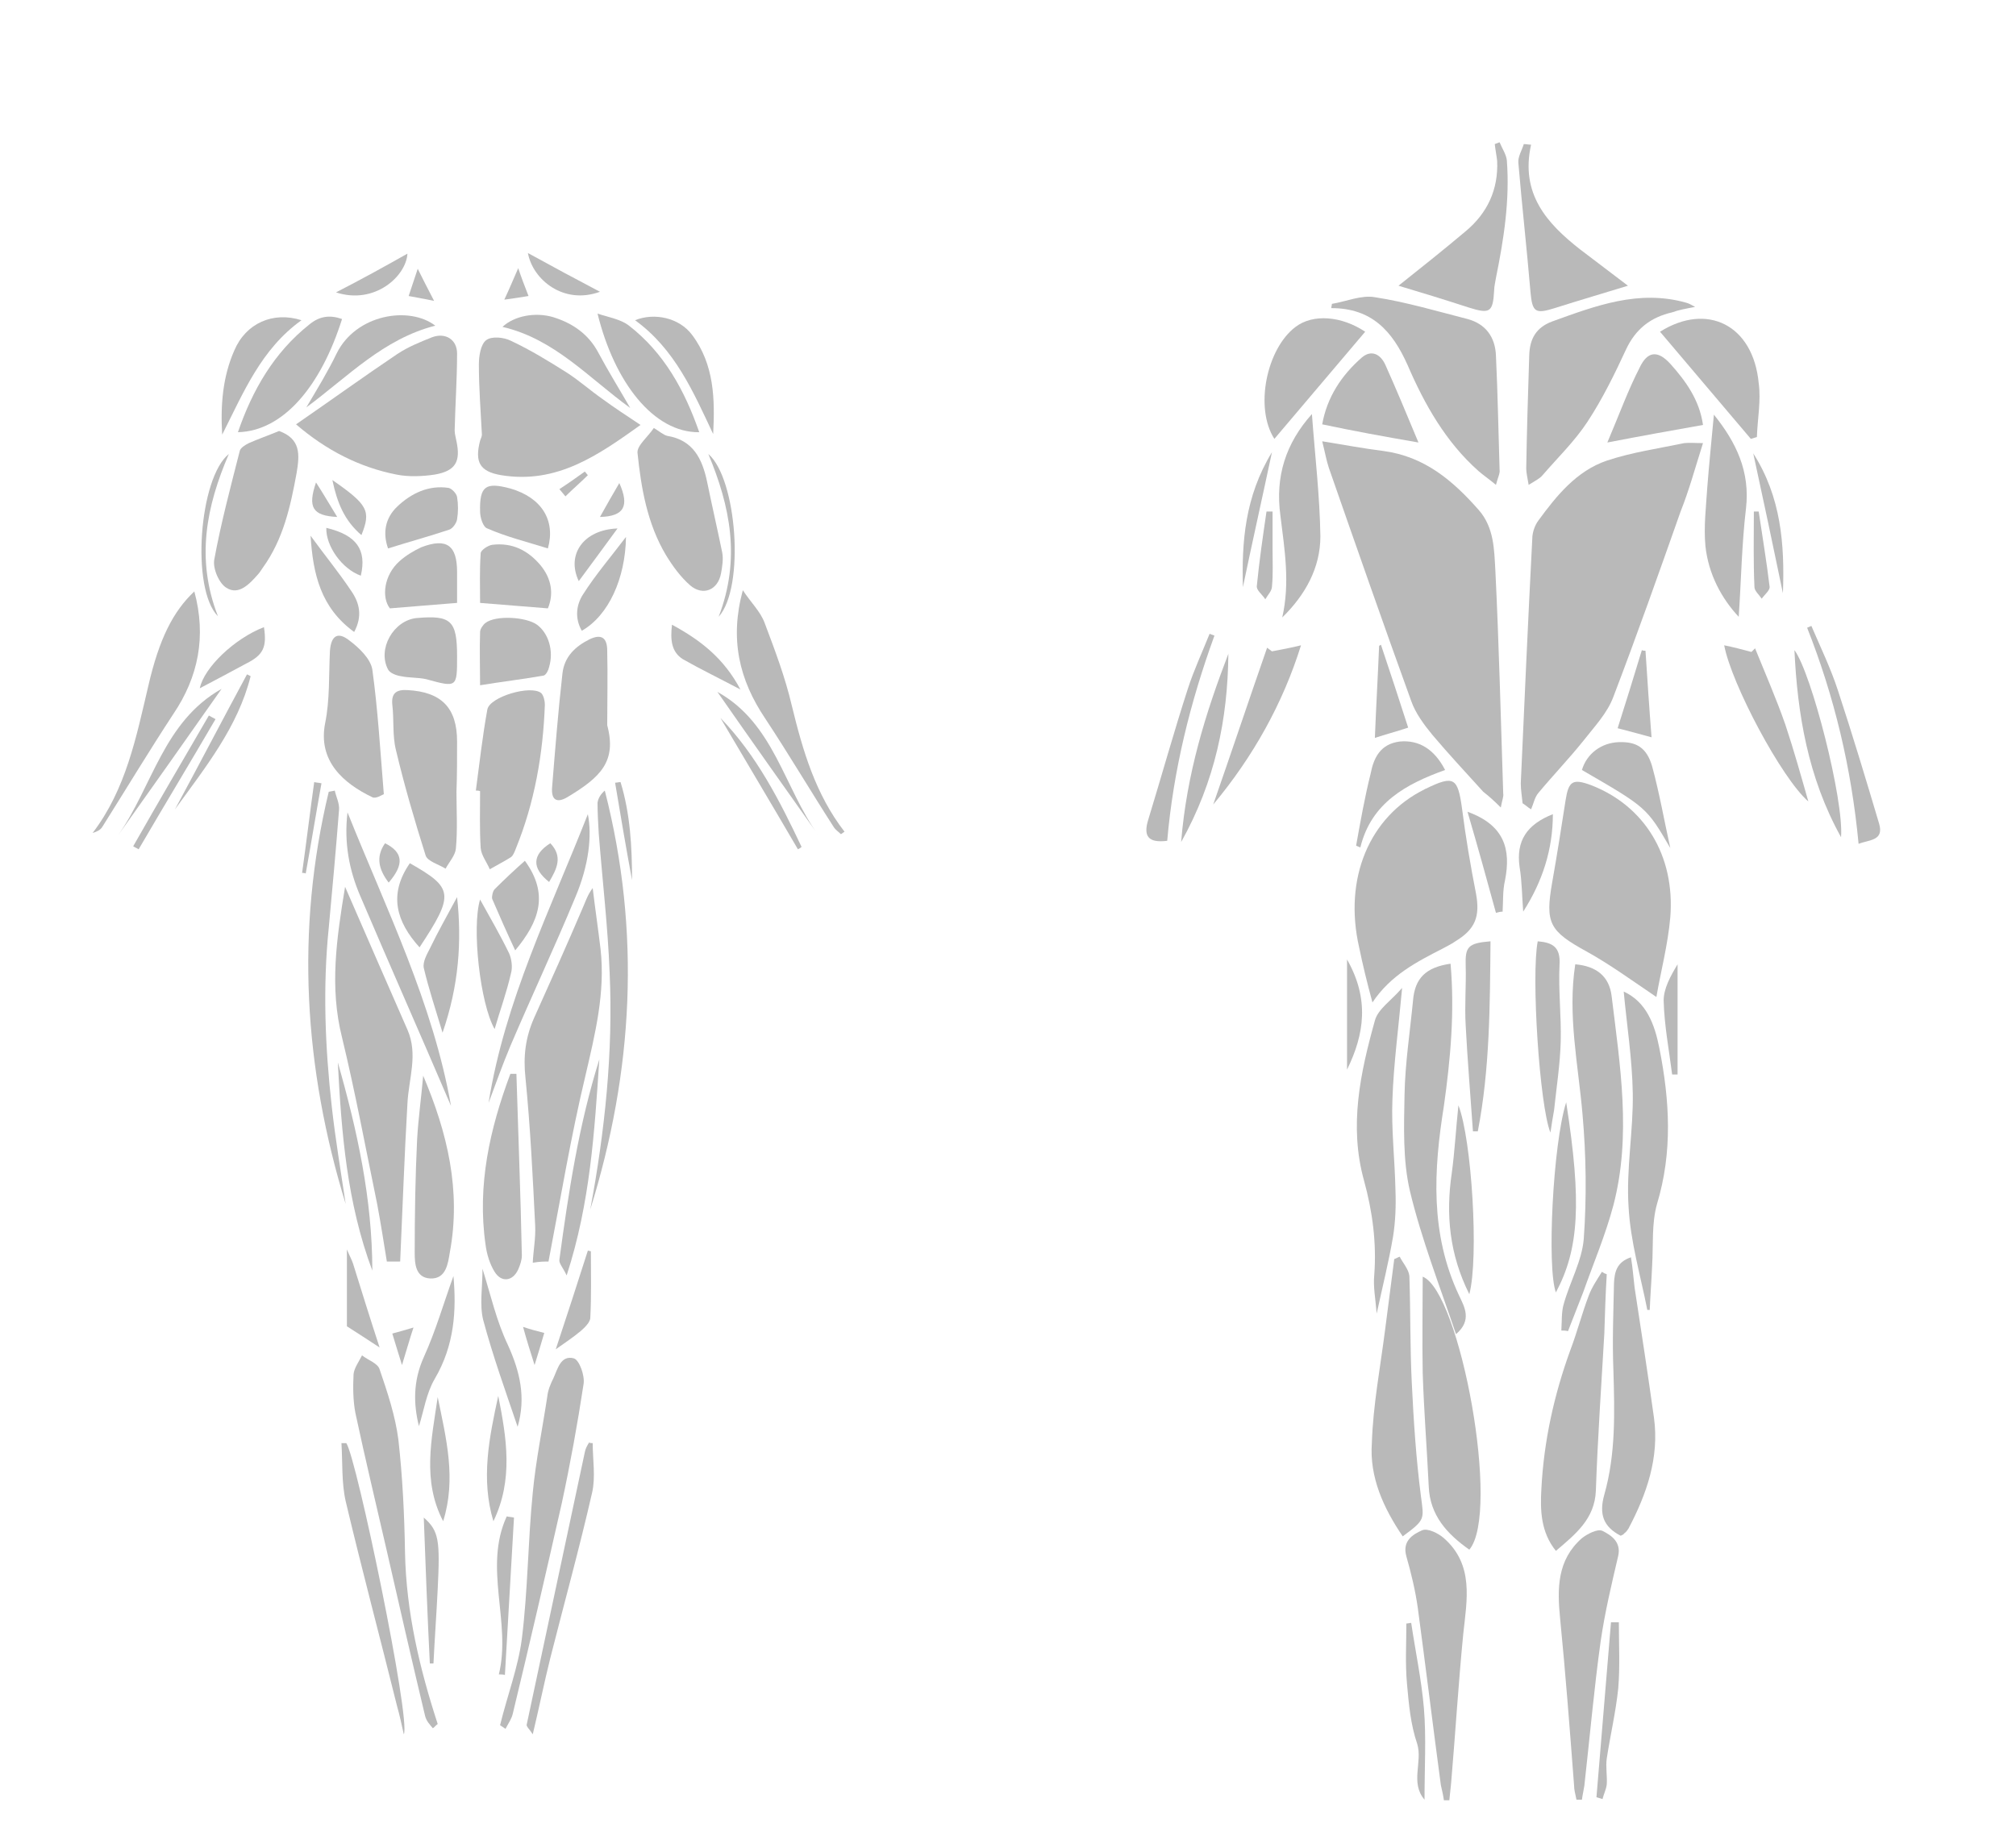 <svg enable-background="new 0 0 333 304" height="304" viewBox="0 0 333 304" width="333"
    xmlns="http://www.w3.org/2000/svg">
    <path
        id="quads_0"
        d="m66.1 208.4c.4-8.8.7-17.5 1.2-26.1.2-4.1 1.8-8.1 0-12.2-3.4-7.8-6.8-15.5-10.3-23.6-1.4 8.5-2.6 16.6-.5 24.9 2.2 9.1 3.9 18.3 5.8 27.5.6 3.2 1.1 6.4 1.6 9.5z"
        fill="#b9b9b9" />
    <path
        id="chest_0"
        d="m105.8 70.2c-2.4-1.6-4.4-2.9-6.3-4.3-2-1.4-3.8-3-5.8-4.3-3-1.9-6.1-3.8-9.3-5.3-1.2-.6-3.2-.8-4.1-.1s-1.2 2.6-1.2 4c0 3.9.3 7.7.5 11.6 0 .3-.2.7-.3 1-.9 3.5-.1 5.1 3.5 5.7 9.2 1.5 16-3.3 23-8.3z"
        fill="#b9b9b9" />
    <path
        id="quads_1"
        d="m90.6 208.4c2-10.4 3.7-20.7 6.1-30.7 1.6-6.9 3.3-13.7 2.5-20.9-.4-3.4-.9-6.7-1.3-10.1-.9 1.2-1.2 2.3-1.7 3.4-2.6 6.1-5.3 12.1-8 18.1-1.4 3.2-1.8 6.3-1.4 9.9.8 8.1 1.2 16.2 1.6 24.4.1 2-.3 4-.4 6.1 1.1-.2 2-.2 2.6-.2z"
        fill="#b9b9b9" />
    <path
        id="chest_1"
        d="m48.9 70.1c5 4.3 10.5 7.1 16.6 8.3 2 .4 4.3.3 6.3 0 3.5-.6 4.3-2.2 3.6-5.5-.1-.6-.3-1.2-.3-1.8.1-4.3.4-8.5.4-12.7 0-2.3-1.9-3.5-4.1-2.7-2 .8-4 1.6-5.8 2.8-5.5 3.7-10.9 7.6-16.7 11.6z"
        fill="#b9b9b9" />
    <path
        id="abs_0"
        d="m75.4 130.8c.1 0 .1 0 0 0 .1-2.8.1-5.5.1-8.3 0-5.6-2.6-8.2-8.2-8.5-1.7-.1-2.7.4-2.5 2.4.3 2.5 0 5.1.6 7.5 1.4 5.9 3.1 11.7 4.9 17.4.3 1 2.2 1.5 3.3 2.2.6-1.1 1.6-2.2 1.7-3.3.3-3.1.1-6.2.1-9.4z"
        fill="#b9b9b9" />
    <path
        id="biceps_0"
        d="m46.1 71.2c-1.7.7-3.4 1.3-5 2-.6.3-1.4.8-1.5 1.3-1.5 5.9-3.1 11.9-4.2 17.9-.3 1.5.8 4 2 4.7 2 1.3 3.8-.6 5.2-2.2.3-.3.5-.7.8-1.1 3.4-4.7 4.6-10.2 5.6-15.7.5-3 .7-5.6-2.9-6.9z"
        fill="#b9b9b9" />
    <path
        id="biceps_1"
        d="m108 70.7c-1 1.5-2.8 2.9-2.7 4.1.6 5.8 1.6 11.7 4.7 16.9 1.1 1.8 2.4 3.6 4 5 2.1 1.8 4.6.8 5.1-2 .2-1.1.4-2.3.2-3.4-.8-3.9-1.7-7.8-2.5-11.7-.8-3.8-2.3-6.9-6.6-7.6-.7-.2-1.2-.7-2.2-1.3z"
        fill="#b9b9b9" />
    <path
        id="abs_1"
        d="m78.6 130.6c.2 0 .5 0 .7.1 0 3.1-.1 6.3.1 9.4.1 1.2 1 2.3 1.5 3.5 1.2-.7 2.4-1.3 3.5-2 .4-.3.6-.9.8-1.4 3.1-7.6 4.5-15.6 4.8-23.8 0-.6-.2-1.5-.6-1.9-1.7-1.4-8.5.6-8.9 2.7-.8 4.4-1.3 8.9-1.9 13.4z"
        fill="#b9b9b9" />
    <path
        d="m82.6 285c.3.2.6.4.9.6.4-.8 1-1.6 1.2-2.5 2.8-11.6 5.5-23.3 8.1-34.8 1.4-6.5 2.6-13.1 3.6-19.7.2-1.4-.7-3.9-1.6-4.2-2.2-.6-2.7 1.8-3.4 3.3-.5 1-.9 2-1 3-.8 5.3-1.9 10.6-2.4 15.9-.8 8-.8 16.1-1.8 24.1-.6 4.7-2.4 9.4-3.6 14.3z"
        fill="#b9b9b9" />
    <path
        d="m71.5 285.5c.3-.2.5-.5.8-.7-3-9.2-5.2-18.5-5.4-28.3-.1-6.2-.4-12.5-1.1-18.7-.5-3.9-1.8-7.8-3.1-11.6-.3-1-1.9-1.5-2.9-2.3-.5 1-1.3 2.1-1.4 3.1-.1 2.1-.1 4.3.3 6.4 1.6 7.5 3.4 15 5.1 22.4 2.1 9.2 4.2 18.4 6.4 27.6.2.9.8 1.5 1.3 2.1z"
        fill="#b9b9b9" />
    <path
        id="abs_2"
        d="m63.4 131.2c-.6-7.4-1-14.1-1.9-20.6-.3-1.8-2.2-3.6-3.8-4.8-1.9-1.5-3-.8-3.2 1.7-.2 4 0 8.1-.8 12-1.2 6.2 3 9.9 7.8 12.2.6.3 1.6-.4 1.9-.5z"
        fill="#b9b9b9" />
    <path
        id="abs_3"
        d="m100.3 119.8c0-4.1.1-8.2 0-12.3 0-2.2-1-2.8-2.9-1.9-2.4 1.2-4.2 2.9-4.5 5.7-.7 6.2-1.2 12.5-1.7 18.7-.2 2.2.8 2.7 2.5 1.7 5.5-3.3 8.2-5.9 6.6-11.9z"
        fill="#b9b9b9" />
    <path
        id="quads_2"
        d="m57.1 198.9c-.8-5.4-1.7-10.7-2.3-16.1-1.1-9.8-1.5-19.7-.5-29.5.6-6.5 1.2-13 1.7-19.5.1-1.1-.5-2.2-.7-3.2-.3.1-.6.1-1 .2-5.5 22.9-4.1 45.6 2.8 68.1z"
        fill="#b9b9b9" />
    <path
        id="quads_3"
        d="m97.5 199.8c7.1-22.8 8.4-45.8 2.4-69.2-.7.6-1.1 1.3-1.2 2 0 1.7.1 3.4.2 5.1.6 7.7 1.5 15.3 1.8 23 .6 13.1-.8 26.2-3.2 39.1z"
        fill="#b9b9b9" />
    <path
        id="quads_4"
        d="m69.9 177.7c-.3 3.5-.8 7-1 10.5-.3 6.2-.4 12.5-.4 18.7 0 1.8.1 4.2 2.6 4.3 2.6.1 2.9-2.5 3.2-4.3 1.9-10.2-.4-19.8-4.4-29.2z"
        fill="#b9b9b9" />
    <path
        id="quads_5"
        d="m85.3 177.4c-.3 0-.6 0-1 0-3.4 9.1-5.5 18.4-4.1 28.2.2 1.6.7 3.2 1.5 4.5 1.1 1.8 3 1.6 3.9-.4.3-.7.6-1.5.6-2.3-.2-10-.6-20-.9-30z"
        fill="#b9b9b9" />
    <path
        id="forearms_0"
        d="m32.1 97.7c-3.5 3.3-5.8 7.8-7.6 15.6-2 8.5-3.7 17.1-9.2 24.3.7-.2 1.3-.5 1.6-1 3.9-6.2 7.7-12.5 11.7-18.6 4.2-6.2 5.5-12.9 3.5-20.3z"
        fill="#b9b9b9" />
    <path
        id="forearms_1"
        d="m138.9 137.8c.2-.1.4-.3.6-.4-4.8-6.2-6.9-13.4-8.7-20.8-1.1-4.7-2.8-9.2-4.5-13.7-.7-1.9-2.3-3.4-3.6-5.4-2.2 8.1-.6 14.8 3.7 21.2 3.9 5.9 7.5 12 11.3 17.9.3.5.8.8 1.2 1.2z"
        fill="#b9b9b9" />
    <path 
        id="deltoids_0"
        d="m39.3 71.4c7.5-.2 13.7-7.6 17.2-18.7-2-.7-3.7-.5-5.4.9-5.8 4.6-9.4 10.8-11.8 17.8z" fill="#b9b9b9" />
    <path 
        id="deltoids_1"
        d="m98.7 51.8c2.8 11.4 9.3 19.7 16.8 19.6-2.4-6.9-5.8-13.1-11.6-17.6-1.4-1.1-3.5-1.4-5.2-2z" fill="#b9b9b9" />
    <path 
        id="quads_6"
        d="m74.5 182.7c-3-17-10.6-32.3-17.1-48.5-.6 5.1.3 9.6 2.1 13.8 4.9 11.5 10 23 15 34.7z" fill="#b9b9b9" />
    <path
        id="quads_7"
        d="m80.7 182.2c1.2-3.2 2.3-6.3 3.6-9.4 3.5-8.2 7.3-16.3 10.7-24.5 2.3-5.4 2.8-10.3 2.1-13.8-6.2 15.8-13.7 30.8-16.4 47.7z"
        fill="#b9b9b9" />
    <path
        id="abs_4"
        d="m75.5 108.4c0-5.9-1-6.8-6.7-6.3-3.8.4-6.5 5.1-4.7 8.5.3.6 1.4 1 2.1 1.1 1.4.3 2.9.2 4.2.5 5.1 1.4 5.1 1.4 5.1-3.8z"
        fill="#b9b9b9" />
    <path
        id="abs_5"
        d="m79.3 113.2c3.7-.6 7.1-1 10.5-1.6.4-.1.8-.9.9-1.4.8-2.7-.1-5.6-2-7-1.8-1.3-6.8-1.6-8.5-.3-.4.3-.9 1-.9 1.5-.1 2.9 0 5.9 0 8.8z"
        fill="#b9b9b9" />
    <path
        id="abs_6"
        d="m75.5 99.6c0-1.7 0-3.4 0-5.1 0-4.4-1.7-5.7-5.9-4.1-1.3.6-2.6 1.4-3.6 2.3-2.6 2.3-3 6-1.6 7.8 3.8-.3 7.2-.6 11.1-.9z"
        fill="#b9b9b9" />
    <path
        id="abs_7"
        d="m90.5 100.5c1-2.4.6-4.9-1.2-7.1-2.1-2.5-4.7-3.8-8-3.4-.7.1-1.9.9-1.9 1.4-.2 2.8-.1 5.6-.1 8.2 3.9.3 7.3.6 11.2.9z"
        fill="#b9b9b9" />
    <path
        id="calves_0"
        d="m57.2 238.4c-.3 0-.5 0-.8 0 .2 3.2 0 6.5.7 9.6 2.7 11.4 5.7 22.6 8.5 33.9.4 1.4.7 2.8 1.1 4.6 1.2-2.3-7.8-45.7-9.5-48.1z"
        fill="#b9b9b9" />
    <path
        id="calves_1"
        d="m97.9 238.4c-.2 0-.4 0-.6-.1-.3.5-.6 1-.7 1.6-3.2 15-6.4 30-9.6 45-.1.3.5.8 1 1.6 1.1-4.6 1.9-8.6 2.9-12.6 2.3-9.1 4.8-18.1 6.9-27.3.6-2.6.1-5.5.1-8.2z"
        fill="#b9b9b9" />
    <path 
        id="chest_2"
        d="m104.1 67.4c-1.9-3.3-3.7-6.2-5.3-9.2s-4.2-4.8-7.4-5.8c-3-.9-6.5-.2-8.4 1.6 8.6 2 14.2 8.4 21.1 13.4z"
        fill="#b9b9b9" />
    <path 
        id="chest_3"
        d="m50.6 67.3c6.9-5.1 12.7-11.3 21.3-13.5-4.3-3.3-13.1-1.9-16.3 4.6-1.4 2.9-3.1 5.7-5 8.9z" fill="#b9b9b9" />
    <path 
        id="deltoids_2"
        d="m36.7 71.8c3.5-6.9 6.4-14.1 13.1-18.9-4.7-1.5-9.2.5-11.1 5-1.9 4.3-2.3 9-2 13.9z" fill="#b9b9b9" />
    <path
        id="abs_8"
        d="m64.1 90.6c3.5-1.1 6.8-2 10.1-3.1.6-.2 1.2-1.1 1.3-1.7.2-1.2.2-2.5 0-3.7-.1-.6-.9-1.4-1.4-1.5-3.3-.5-6.2.9-8.5 3.1-2 1.9-2.4 4.4-1.5 6.9z"
        fill="#b9b9b9" />
    <path 
        id="deltoids_3"
        d="m117.8 71.7c.3-5.7.2-11.5-3.5-16.4-2.1-2.8-6.2-3.7-9.4-2.4 6.6 4.8 9.6 11.8 12.9 18.8z" fill="#b9b9b9" />
    <path 
        id="abs_9" 
        d="m90.5 90.6c1.3-4.6-1-8.4-6.2-9.9-4.1-1.1-5.1-.4-5 3.8 0 1 .5 2.6 1.2 2.8 3.2 1.4 6.5 2.2 10 3.3z"
        fill="#b9b9b9" />
    <path 
        id="quads_8"
        d="m99 175c-3.4 10.8-5.1 22-6.6 33.1-.1.6.6 1.3 1.2 2.6 3.9-12 4.6-23.8 5.4-35.7z" 
        fill="#b9b9b9" />
    <path 
        id="quads_9" 
        d="m61.5 209.9c0-11.8-2.5-23.2-5.7-34.4.6 11.6 1.5 23.2 5.7 34.4z" 
        fill="#b9b9b9" />
    <path 
        id="abductors_0"
        d="m81.7 170c.9-3.1 2-6.1 2.7-9.2.3-1 .1-2.4-.3-3.3-1.5-3.1-3.2-6-4.8-8.9-1.4 4.6 0 17.2 2.4 21.4z"
        fill="#b9b9b9" />
    <path 
        id="abductors_1"
        d="m73.1 170.6c2.7-7.8 3.2-15.1 2.4-22.4-1.5 2.8-3.1 5.6-4.5 8.5-.5 1-1.2 2.2-1 3.2.8 3.4 1.9 6.7 3.1 10.7z"
        fill="#b9b9b9" />
    <path 
        id="abductors_2"
        d="m67.7 142.6c-3.6 5.2-2.2 9.7 1.6 13.9 5.8-8.8 5.6-9.8-1.6-13.9z" 
        fill="#b9b9b9" />
    <path 
        id="abductors_3"
        d="m86.7 142.2c-1.7 1.5-3.4 3.1-5 4.7-.3.3-.5 1.2-.4 1.6 1.2 2.8 2.4 5.5 3.8 8.5 4-4.8 5.6-9.3 1.6-14.8z"
        fill="#b9b9b9" />
    <path 
        d="m79.7 209.6c0 3.1-.5 5.9.1 8.4 1.6 6 3.7 11.8 5.7 17.7 1.4-4.8.4-9.1-1.6-13.5-1.9-4-2.8-8.1-4.2-12.6z"
        fill="#b9b9b9" />
    <path 
        d="m74.9 210.8c-1.6 4.4-2.9 9-4.9 13.4-1.8 4-1.7 7.8-.8 11.4.8-2.5 1.2-5.4 2.6-7.8 3.3-5.6 3.6-11.4 3.1-17z"
        fill="#b9b9b9" />
    <path 
        id="calves_2"
        d="m82.3 230.6c-1.5 6.9-2.9 13.7-.8 20.7 3.3-6.8 2.2-13.7.8-20.7z" 
        fill="#b9b9b9" />
    <path
        d="m103.4 88.7c-2.5 3.3-5 6.2-7.1 9.5-1.1 1.7-1.4 3.9-.2 6 4.4-2.5 7.2-8.6 7.3-15.5z" 
        fill="#b9b9b9" />
    <path 
        id="calves_3"
        d="m73.2 251.3c2.2-7 .5-13.7-.9-20.5-1 6.9-2.6 13.8.9 20.5z" 
        fill="#b9b9b9" />
    <path 
        d="m51.3 88.5c.4 6.4 1.7 11.9 7.2 15.9 1.4-2.6.9-4.8-.5-6.8-2-3-4.3-5.8-6.7-9.1z" 
        fill="#b9b9b9" />
    <path 
        id="forearms_2"
        d="m36.6 113.8c-9.6 5.4-11.4 16.1-17.1 24.2 5.7-8 11.4-16.1 17.1-24.2z" 
        fill="#b9b9b9" />
    <path 
        id="forearms_3"
        d="m135.2 138c-5.7-7.8-7.3-18.5-16.7-23.7 5.5 7.9 11.1 15.8 16.7 23.7z" 
        fill="#b9b9b9" />
    <path 
        id="calves_4"
        d="m84.9 250.7c-.4-.1-.8-.1-1.2-.2-3.9 8.5.8 17.5-1.3 26.1.3 0 .7 0 1 .1.5-8.7 1-17.3 1.5-26z"
        fill="#b9b9b9" />
    <path 
        id="forearms_4"
        d="m43.6 103.6c-4.9 1.9-9.9 6.7-10.6 10.1 2.5-1.3 5.1-2.7 7.7-4.1 2.8-1.4 3.4-2.7 2.9-6z" 
        fill="#b9b9b9" />
    <path 
        id="calves_5"
        d="m71 274.8h.6c.2-4.1.5-8.2.7-12.3.4-8.1.2-9.6-2.3-11.8.3 8.1.6 16.1 1 24.1z" 
        fill="#b9b9b9" />
    <path
        d="m97.6 206.7c-.2 0-.3-.1-.5-.1-1.7 5.3-3.4 10.6-5.3 16.3 1.7-1.2 2.9-2 4.1-3 .7-.6 1.5-1.4 1.6-2.1.2-3.8.1-7.4.1-11.1z"
        fill="#b9b9b9" />
    <path 
        id="forearms_5"
        d="m122.3 113.9c-2.7-5.1-6.5-8.1-11.3-10.7-.3 2.5-.1 4.5 1.8 5.7 3 1.7 6.1 3.2 9.5 5z" 
        fill="#b9b9b9" />
    <path 
        d="m62.7 222.6c-1.6-4.9-3-9.4-4.4-13.9-.2-.6-.5-1.1-1-2.3v12.7c1.9 1.2 3.4 2.2 5.4 3.5z" 
        fill="#b9b9b9" />
    <path 
        id="forearms_6"
        d="m41.4 111.7c-.2-.1-.4-.2-.6-.3-4 7.4-7.9 14.9-11.9 22.3 5-6.9 10.4-13.6 12.5-22z" 
        fill="#b9b9b9" />
    <path 
        id="traps_0"
        d="m87.2 41.8c.8 4.4 5.9 8.6 11.9 6.4-4-2.1-7.9-4.2-11.9-6.4z" 
        fill="#b9b9b9" />
    <path 
        id="traps_1"
        d="m55.5 48.3c6.4 2.1 11.6-2.7 11.8-6.4-3.9 2.2-7.7 4.3-11.8 6.4z" 
        fill="#b9b9b9" />
    <path 
        id="forearms_7" 
        d="m131.8 140.3c.2-.1.4-.2.6-.4-3.6-7.6-7.4-15.1-13.4-21.3 4.3 7.3 8.6 14.5 12.8 21.7z" 
        fill="#b9b9b9" />
    <path
        id="forearms_8"
        d="m22 139.8c.3.2.6.3.9.5 4.2-7.2 8.5-14.3 12.7-21.5-.4-.2-.7-.4-1.1-.6-4.2 7.2-8.4 14.4-12.5 21.6z"
        fill="#b9b9b9" />
    <path 
        d="m53.9 87.2c-.1 3 2.6 6.8 5.7 7.9 1-4.3-.7-6.7-5.7-7.9z" 
        fill="#b9b9b9" />
    <path 
        d="m95.6 96c2.3-3.1 4.2-5.7 6.4-8.7-5.6.2-8.5 4.3-6.4 8.7z" 
        fill="#b9b9b9" />
    <path 
        id="triceps_0"
        d="m37.8 75c-4.9 3.9-6.3 22.3-1.8 26.8-3.7-9.5-1.9-18.2 1.8-26.8z" 
        fill="#b9b9b9" />
    <path 
        id="triceps_1"
        d="m117 75c3.6 8.6 5.4 17.3 1.7 26.9 4.4-4.9 3-22.9-1.7-26.9z" 
        fill="#b9b9b9" />
    <path 
        d="m54.9 79.3c.8 3.8 2 6.7 4.8 9.1 1.6-4 1.1-5-4.8-9.1z" 
        fill="#b9b9b9" />
    <path 
        id="hips_0"
        d="m104.4 145.4c0-5.5-.3-11-1.9-16.2-.3 0-.6.1-.9.1.9 5.4 1.8 10.7 2.8 16.1z" 
        fill="#b9b9b9" />
    <path d="m90.9 139.3c-3 1.9-3.1 4.1-.2 6.4 1.3-2.2 2.3-4.2.2-6.4z" fill="#b9b9b9" />
    <path d="m63.6 139.3c-1.6 2.3-1 4.4.6 6.5 2.6-3 2.4-5-.6-6.5z" fill="#b9b9b9" />
    <path 
        id="hips_1"
        d="m49.9 144.2c.2 0 .4 0 .6.1.9-5 1.7-9.9 2.6-14.9-.4-.1-.8-.1-1.2-.2-.7 5-1.3 10-2 15z" 
        fill="#b9b9b9" />
    <path 
        d="m55.7 85.4c-1.3-2.1-2.2-3.7-3.5-5.7-1.4 4.1-.6 5.5 3.5 5.7z" 
        fill="#b9b9b9" />
    <path 
        d="m99.1 85.4c4-.1 4.9-1.8 3.2-5.6-1.1 1.9-2.1 3.6-3.2 5.6z" 
        fill="#b9b9b9" />
    <path d="m66.4 225.5c.8-2.6 1.3-4.4 1.9-6.2-1.3.4-2.4.7-3.5 1 .5 1.6.9 3 1.6 5.2z" fill="#b9b9b9" />
    <path d="m87.3 48.9c-.7-1.8-1.2-3.1-1.7-4.6-.8 1.8-1.4 3.3-2.3 5.2 1.6-.2 2.7-.4 4-.6z" fill="#b9b9b9" />
    <path d="m88.3 225.5c.6-1.9 1.1-3.6 1.6-5.3-1.2-.3-2.3-.6-3.5-1 .6 2.2 1.2 4.1 1.9 6.3z" fill="#b9b9b9" />
    <path 
        d="m71.7 49.7c-1.1-2.1-1.8-3.5-2.7-5.3-.6 1.8-1 3-1.5 4.5 1.1.2 2.2.4 4.2.8z" 
        fill="#b9b9b9" />
    <path 
        d="m92.4 80.8c.3.4.7.8 1 1.2 1.2-1.2 2.5-2.3 3.7-3.5-.2-.2-.3-.4-.5-.6-1.4 1-2.8 2-4.2 2.9z" 
        fill="#b9b9b9" />
    <path
        id="lats_0"
        d="m247.9 133.4c.2-1.2.5-1.8.4-2.3-.4-12.3-.7-24.7-1.3-36.9-.2-3.4-.2-7-2.7-9.9-4.3-4.9-9-8.9-15.8-9.8-3.2-.4-6.4-1-10.1-1.6.5 2 .7 3.2 1.1 4.4 4.5 12.9 9 25.8 13.6 38.5.7 2 2.1 3.9 3.5 5.6 2.7 3.2 5.6 6.3 8.4 9.4.9.7 1.7 1.4 2.9 2.6z"
        fill="#b9b9b9" />
    <path
        id="lats_1"
        d="m281.3 73.2c-1.3 0-2.2-.1-3.1 0-4.3.9-8.6 1.5-12.8 2.9-5 1.7-8.3 5.8-11.3 9.9-.6.8-1 2-1 3-.7 13.5-1.3 27-1.9 40.4 0 1.1.2 2.2.3 3.3.5.3.9.7 1.4 1 .4-.9.6-2 1.2-2.7 2.5-3 5.1-5.7 7.5-8.7 1.8-2.3 3.9-4.5 4.9-7.2 3.9-10.2 7.5-20.4 11.1-30.6 1.4-3.5 2.4-7.2 3.7-11.3z"
        fill="#b9b9b9" />
    <path
        id="glutes_0"
        d="m226.7 165.6c3-4.5 7.3-6.7 11.6-8.9.7-.4 1.4-.7 2.1-1.2 3.3-2 4.1-4.1 3.4-7.9-.9-4.6-1.7-9.3-2.3-14-.7-5.1-1.3-5.6-6-3.3-.1 0-.2.1-.2.1-9.1 4.5-13.4 14.7-10.8 26.1.6 2.9 1.3 5.8 2.2 9.1z"
        fill="#b9b9b9" />
    <path
        id="glutes_1"
        d="m273.6 164.7c.7-4.1 1.9-8.6 2.3-13.2.8-10.2-4.3-18.4-13.1-21.8-3-1.1-3.7-.7-4.2 2.5-.7 4.5-1.4 9-2.2 13.5-1.2 6.8-.5 8.1 5.7 11.5 3.8 2.1 7.5 4.8 11.5 7.5z"
        fill="#b9b9b9" />
    <path
        id="rhomboids_0"
        d="m220 50.2c0 .2-.1.5-.1.7 6.7 0 10.1 3.8 12.6 9.4 2.8 6.5 6.3 12.7 11.7 17.5.8.7 1.7 1.3 2.9 2.3.3-1.2.7-1.9.6-2.5-.2-6.3-.3-12.5-.6-18.8-.1-3.1-1.7-5.3-4.7-6.1-5.1-1.3-10.1-2.8-15.3-3.6-2.2-.4-4.7.7-7.1 1.1z"
        fill="#b9b9b9" />
    <path
        id="rhomboids_1"
        d="m280 50.7c-.7-.4-1.1-.6-1.5-.7-7.8-2.2-14.9.5-22.1 3.1-2.7 1-3.7 2.9-3.8 5.5-.2 6.3-.4 12.5-.5 18.8 0 .7.2 1.5.4 2.7 1.1-.7 1.8-1 2.3-1.6 2.5-2.9 5.3-5.6 7.4-8.8 2.5-3.8 4.5-7.9 6.4-12 1.6-3.4 4.1-5.3 7.6-6.1 1.1-.4 2.2-.6 3.8-.9z"
        fill="#b9b9b9" />
    <path
        id="hamstrings_0"
        d="m257.9 219.8c.4 0 .7 0 1.1.1.8-2.1 1.7-4.3 2.5-6.4 1.7-4.8 3.7-9.5 5-14.4 3-11.5 1.1-23.1-.3-34.6-.4-3.2-2.5-4.9-6-5.2-1.3 8.4.5 16.6 1.2 24.8.6 6.8.7 13.7.2 20.6-.3 3.6-2.3 7.1-3.3 10.7-.4 1.3-.3 2.9-.4 4.4z"
        fill="#b9b9b9" />
    <path
        id="hamstrings_1"
        d="m239.6 159.2c-4.1.6-5.9 2.4-6.2 6.1-.5 5.2-1.3 10.3-1.4 15.5-.1 5.3-.3 10.9.9 16 1.9 7.9 4.9 15.6 7.6 23.6 2.7-2.3 1.4-4.5.5-6.4-4.8-10.2-4.2-20.7-2.5-31.3 1.1-7.8 1.8-15.6 1.1-23.5z"
        fill="#b9b9b9" />
    <path 
        id="calves_6"
        d="m242.7 256c5.2-6.1-1.5-42.6-7.7-45.1 0 5.2-.1 10.5 0 15.9.2 6.3.7 12.5 1 18.8.2 4.7 3 7.8 6.7 10.4z"
        fill="#b9b9b9" />
    <path
        id="calves_7"
        d="m265.4 210.5c-.3-.1-.5-.2-.8-.4-.8 1.3-1.7 2.6-2.2 4-1.1 2.9-1.9 6-3 8.9-2.7 7.4-4.4 15.1-4.8 23-.2 3.5-.1 7.1 2.4 10.2 3.3-2.8 6.4-5.3 6.6-9.9.3-8.7.9-17.3 1.4-26 .1-3.3.2-6.5.4-9.8z"
        fill="#b9b9b9" />
    <path
        id="calves_8"
        d="m269.4 207.7c-2.4.8-2.7 2.5-2.8 4.2-.1 4.8-.3 9.7-.1 14.5.2 6.9.4 13.8-1.5 20.5-.9 3.2-.2 5.3 2.7 6.8.2-.1.5-.2.6-.4.3-.2.5-.5.7-.8 3-5.7 5.1-11.7 4.2-18.3-1-7.2-2.1-14.3-3.2-21.5-.2-1.6-.3-3.2-.6-5z"
        fill="#b9b9b9" />
    <path
        id="calves_9"
        d="m231.7 253.8c3.8-2.8 3.5-2.8 3-6.7-.8-6.2-1.2-12.4-1.5-18.6-.3-5.9-.2-11.8-.4-17.7-.1-1.1-1.1-2.2-1.6-3.2-.3.1-.6.3-.9.4-.5 3.9-1 7.7-1.5 11.6-.8 6.3-2 12.5-2.2 18.8-.4 5.6 1.9 10.7 5.1 15.4z"
        fill="#b9b9b9" />
    <path
        d="m238.5 297.4h.9c.1-1 .2-1.9.3-2.9.7-8.2 1.2-16.4 2-24.6.6-5.6 1.8-11.4-3.2-15.8-.9-.8-2.7-1.7-3.6-1.3-1.6.7-3.3 1.8-2.6 4.3.8 2.8 1.5 5.7 1.9 8.6 1.3 9.7 2.5 19.5 3.8 29.2.2.9.4 1.7.5 2.5z"
        fill="#b9b9b9" />
    <path
        d="m260.4 297.3h.9c.1-.8.3-1.6.4-2.3.9-8 1.6-16 2.7-23.9.7-4.8 1.8-9.4 2.9-14.1.5-2.3-1.2-3.4-2.6-4.1-.8-.4-2.5.5-3.4 1.2-4.1 3.6-4.1 8.3-3.6 13.3.9 9.1 1.6 18.3 2.3 27.5 0 .7.2 1.5.4 2.4z"
        fill="#b9b9b9" />
    <path
        id="hamstrings_2"
        d="m272.1 216.4h.4c.1-2.5.3-4.9.4-7.4.2-3.4-.1-6.9.8-10.1 2.6-8.6 2.1-17.1.4-25.7-.8-4.1-2.2-7.7-5.9-9.4.5 5.4 1.4 11.1 1.5 16.8.1 6.2-1.1 12.5-.7 18.7.3 5.8 2 11.5 3.1 17.1z"
        fill="#b9b9b9" />
    <path
        id="hamstrings_3"
        d="m227.4 217c1-4.6 2-8.6 2.7-12.7.4-2.5.5-5.1.4-7.7-.1-5-.7-10-.5-15 .2-5.9 1-11.7 1.6-18.4-1.8 2.1-4 3.5-4.5 5.4-2.4 8.6-4.3 17.4-1.8 26.4 1.4 5.1 2.1 10.3 1.7 15.6-.2 2 .2 3.9.4 6.4z"
        fill="#b9b9b9" />
    <path
        id="traps_2"
        d="m252.9 23.9c-.4 0-.8-.1-1.2-.1-.3 1-1 2.1-.9 3.1.6 7.1 1.4 14.2 2 21.3.3 3.4.8 3.7 4 2.7 4.1-1.3 8.2-2.5 12.1-3.7-2.4-1.8-5.1-3.9-7.9-6-5.5-4.3-9.9-9.2-8.1-17.3z"
        fill="#b9b9b9" />
    <path
        id="traps_3"
        d="m231 47.2c3.7 1.1 7.6 2.3 11.6 3.6 3.5 1.1 4 .8 4.2-2.8 0-.7.2-1.4.3-2.1 1.3-6.4 2.3-12.8 1.8-19.4-.1-1-.8-2-1.2-3-.3.1-.5.2-.8.3.1.9.3 1.9.4 2.8.2 4.7-1.6 8.6-5.2 11.6-3.8 3.2-7.7 6.3-11.1 9z"
        fill="#b9b9b9" />
    <path 
        id="deltoids_4"
        d="m225.5 54.8c-3.9-2.6-8.6-3-11.5-.8-4.8 3.6-6.8 13.4-3.5 18.5 4.9-5.8 9.9-11.7 15-17.7z" 
        fill="#b9b9b9" />
    <path
        id="deltoids_5"
        d="m274.2 54.8c5.1 6 10.1 11.9 15 17.7.3-.1.7-.2 1-.3.1-3 .7-6 .3-8.9-.9-9.6-8.5-13.4-16.3-8.5z"
        fill="#b9b9b9" />
    <path
        id="triceps_2"
        d="m283.1 68.5c-.4 4.3-.8 8.2-1.1 12.1-.2 3.2-.6 6.4-.3 9.6.5 4.7 2.7 8.7 5.5 11.7.4-5.9.5-12 1.2-17.9.7-6.1-1.6-10.9-5.3-15.5z"
        fill="#b9b9b9" />
    <path
        id="triceps_3"
        d="m211.8 102c3.8-3.7 6.3-8.2 6.3-13.4-.1-6.7-.9-13.4-1.4-20.2-4.3 4.8-6.1 10.3-5.2 16.8.7 5.7 1.6 11.1.3 16.8z"
        fill="#b9b9b9" />
    <path d="m234.3 73.1c-2-4.8-3.7-8.9-5.5-12.9-.8-1.7-2.3-2.5-3.9-1.1-3.3 2.9-5.7 6.5-6.5 11 5.2 1.1 10.1 2 15.9 3z"
        fill="#b9b9b9" />
    <path
        d="m265.5 73.1c5.7-1.1 10.7-2 15.8-2.9-.6-4.2-2.9-7.3-5.4-10.1-2.1-2.3-3.8-2.1-5.1.7-1.9 3.7-3.3 7.6-5.3 12.3z"
        fill="#b9b9b9" />
    <path
        id="forearms_9"
        d="m210.1 107.6c-.3-.2-.5-.4-.8-.6-3 8.6-5.9 17.3-8.9 25.9 6.6-7.9 11.5-16.7 14.5-26.3-1.6.4-3.2.7-4.8 1z"
        fill="#b9b9b9" />
    <path
        id="forearms_10"
        d="m284.8 106.6c1.2 6.4 9.5 22 13.9 25.8-1.2-4.2-2.4-8.5-3.8-12.7-1.5-4.3-3.3-8.4-5-12.6-.2.2-.4.4-.6.6-1.5-.4-3-.8-4.5-1.1z"
        fill="#b9b9b9" />
    <path 
        id="adductors_0"
        d="m246.2 155.5c-3.7.3-4.2.9-4.1 4 .1 3.3-.2 6.6 0 9.9.3 5.8.8 11.7 1.2 17.5h.8c2-10.3 2-20.8 2.1-31.4z"
        fill="#b9b9b9" />
    <path
        id="adductors_1"
        d="m256.1 187.1c.2-1.4.4-2.6.6-3.7.4-3.8 1-7.6 1.1-11.4.1-4.2-.4-8.4-.2-12.6.2-3-1.2-3.7-3.6-3.9-1.1 5.6.3 27.2 2.1 31.6z"
        fill="#b9b9b9" />
    <path d="m275.9 140.1c-1-4.5-1.8-9.1-3-13.5-.9-3.1-2.6-4.1-5.5-4s-5.3 1.9-6.1 4.6c10.7 6.2 10.7 6.2 14.6 12.9z"
        fill="#b9b9b9" />
    <path
        d="m224 139.7c.2.1.5.2.7.3 1.8-7.4 7.6-10.5 14-12.8-1.8-3.5-4.4-5-7.5-4.7-3.2.4-4.3 2.7-4.8 5.3-1 4-1.7 8-2.4 11.9z"
        fill="#b9b9b9" />
    <path 
        id="hamstrings_4"
        d="m257 213.5c3.8-7.1 4.3-14.8 1.7-31.4-2.2 6.9-3.2 27.4-1.7 31.4z"
        fill="#b9b9b9" />
    <path 
        id="hamstrings_5"
        d="m242.7 213.8c1.6-6 .4-25.6-1.8-31.2-.4 3.7-.6 7.5-1.1 11.2-1 6.8-.4 13.4 2.9 20z" 
        fill="#b9b9b9" />
    <path d="m304.1 138.3c.5-6.1-4.9-27.2-7.7-30.9.5 10.5 2.2 21 7.7 30.9z" fill="#b9b9b9" />
    <path d="m202.9 108c-3.8 9.9-6.9 19.9-7.8 31.1 5.6-10 7.7-20.3 7.8-31.1z" fill="#b9b9b9" />
    <path
        d="m307 139.4c1.8-.7 4.2-.5 3.4-3.3-2.2-7.4-4.4-14.7-6.8-22-1.2-3.7-2.9-7.2-4.4-10.7-.2.1-.5.2-.7.3 4.5 11.4 7.3 23.1 8.5 35.7z"
        fill="#b9b9b9" />
    <path
        d="m200.6 105c-.3-.1-.5-.2-.8-.3-1.2 3-2.6 6-3.6 9.1-2.3 7.1-4.3 14.3-6.5 21.5-.9 2.8-.1 4 3.1 3.6 1-11.6 3.8-22.9 7.8-33.9z"
        fill="#b9b9b9" />
    <path d="m247.1 150.8c.4-.1.7-.2 1.1-.2.1-1.7 0-3.5.4-5.2 1-5.1-.1-9.1-6.2-11.3 1.7 5.8 3.2 11.2 4.7 16.7z"
        fill="#b9b9b9" />
    <path d="m251.6 150.6c3.2-5 4.9-10.3 4.9-16.1-4.3 1.7-6.1 4.4-5.5 8.7.4 2.4.4 4.9.6 7.4z" fill="#b9b9b9" />
    <path
        d="m263.7 296.9c.3.1.7.2 1 .3.2-.8.6-1.6.7-2.4.1-1.4-.2-2.9 0-4.3.6-3.9 1.5-7.7 1.9-11.6.3-3.6.1-7.3.1-10.9-.4 0-.9 0-1.3 0-.8 9.6-1.6 19.2-2.4 28.9z"
        fill="#b9b9b9" />
    <path
        d="m235.3 297.3c0-5.3.3-10.3-.1-15.1-.4-4.7-1.4-9.4-2.1-14.1-.3 0-.5.1-.8.1 0 3.3-.2 6.6.1 9.9.3 3.4.6 6.8 1.7 10 .9 3-1.2 6.4 1.2 9.2z"
        fill="#b9b9b9" />
    <path d="m232.6 120.2c-1.5-4.7-3-9.2-4.5-13.7-.1.1-.2.1-.3.2-.2 5-.5 10-.7 15.2 1.8-.6 3.4-1 5.5-1.7z"
        fill="#b9b9b9" />
    <path d="m272.8 121.8c-.4-5.1-.7-9.7-1-14.3-.2 0-.4 0-.6-.1-1.3 4.3-2.6 8.5-4 12.9 2.3.6 3.8 1 5.6 1.5z"
        fill="#b9b9b9" />
    <path d="m222.5 176.7c2.9-5.9 3.7-11.7 0-18.2z" fill="#b9b9b9" />
    <path d="m276.2 177.5h.9c0-6.1 0-12.1 0-18.2-1.2 2-2.3 4-2.3 6 .1 4.1.9 8.2 1.4 12.2z" fill="#b9b9b9" />
    <path 
        id="biceps_2"
        d="m205.3 97c1.5-7.2 3.1-14.3 4.8-22.3-4.5 7.4-5 14.9-4.8 22.3z" 
        fill="#b9b9b9" />
    <path 
        id="biceps_3"
        d="m289.6 74.9c1.7 7.8 3.3 15.4 4.9 23.1.3-8.1-.3-15.9-4.9-23.1z" 
        fill="#b9b9b9" />
    <path
        id="triceps_4"
        d="m290.5 84.5c-.3 0-.6 0-.8 0 0 4.2-.1 8.3.1 12.5 0 .6.8 1.3 1.2 1.9.5-.7 1.4-1.4 1.3-2-.5-4.2-1.2-8.3-1.8-12.4z"
        fill="#b9b9b9" />
    <path
        id="triceps_5"
        d="m210.2 84.5c-.3 0-.7 0-1 0-.6 4.1-1.2 8.2-1.6 12.3-.1.7.9 1.4 1.4 2.2.4-.7 1.1-1.4 1.1-2.1.2-2 .1-4.1.1-6.2s0-4.2 0-6.2z"
        fill="#b9b9b9" />
</svg>